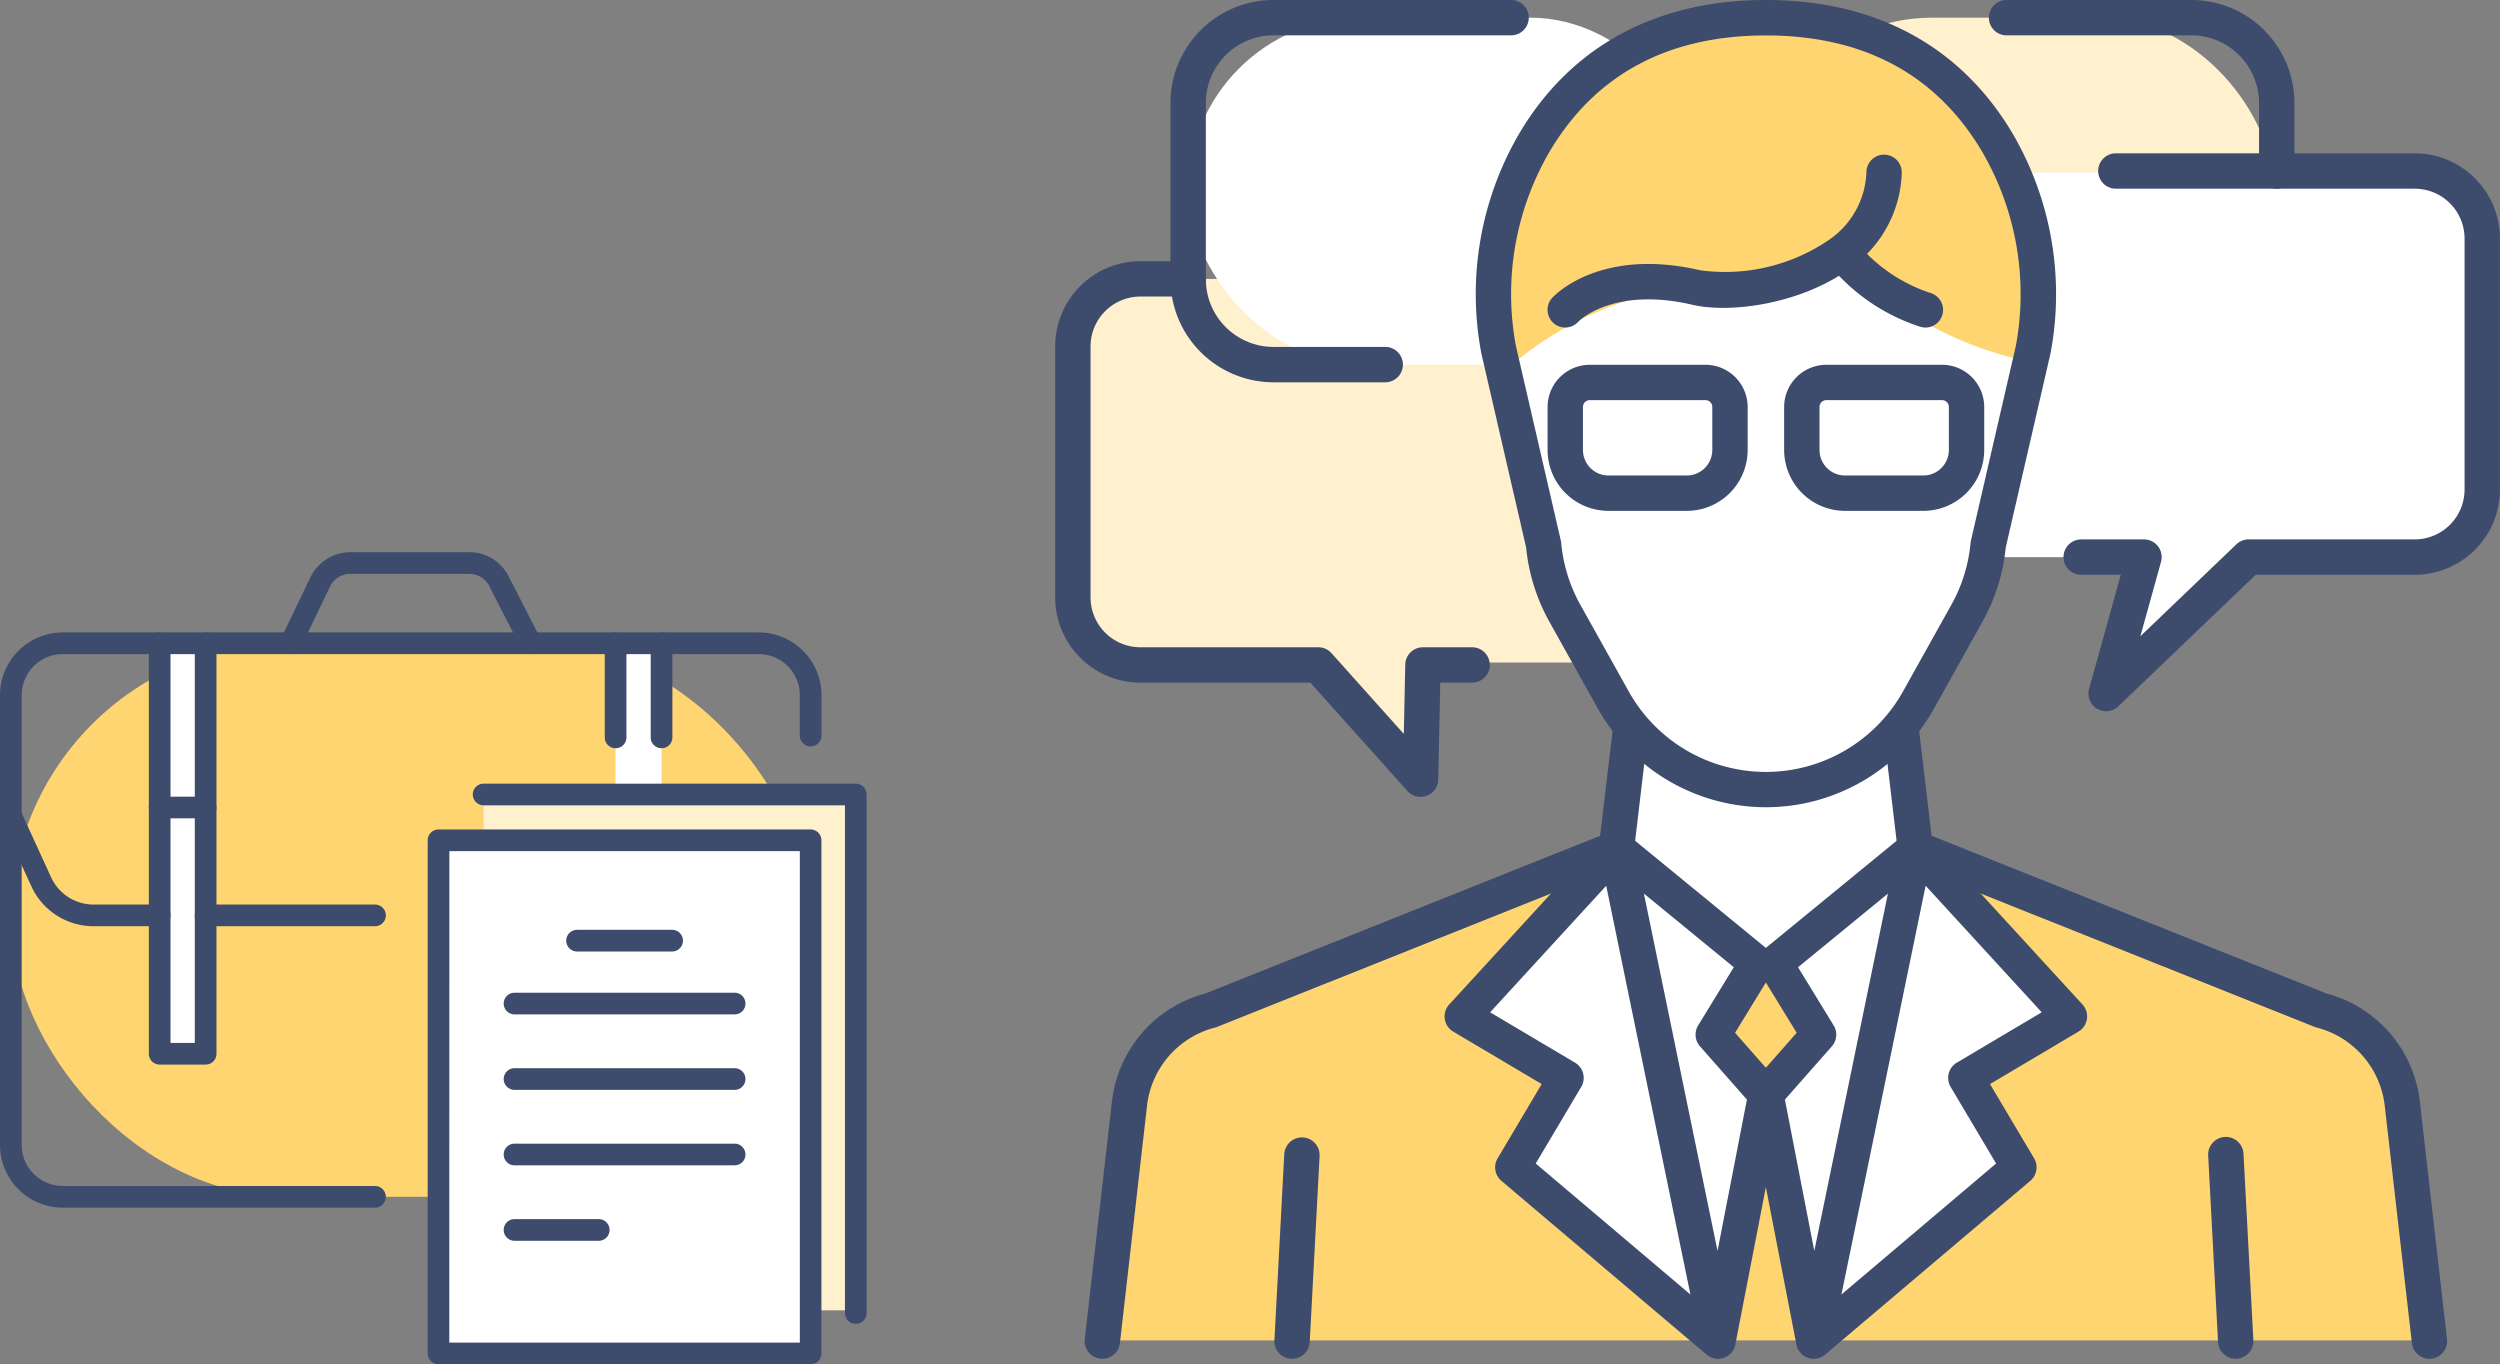 <svg xmlns="http://www.w3.org/2000/svg" width="208.495" height="113.778" viewBox="0 0 208.495 113.778">
  <rect x="0" y="0" width="208.495" height="113.778" fill="#808080" stroke="none"/>
  <g id="Grupo_9673" data-name="Grupo 9673" transform="translate(-875 -2369.672)">
    <g id="Grupo_9668" data-name="Grupo 9668" transform="translate(-798.484 1441.373)">
      <path id="Trazado_19804" data-name="Trazado 19804" d="M1818.757,1054.922h-22.078l-.2,9.733-8.528-9.733H1773.37a5.9,5.9,0,0,1-5.885-5.885v-20.221a5.9,5.9,0,0,1,5.885-5.885h45.387a5.9,5.9,0,0,1,5.885,5.885v20.221A5.9,5.9,0,0,1,1818.757,1054.922Z" transform="translate(-4.526 -71.37)" fill="#fff0ce"/>
      <rect id="Rectángulo_2241" data-name="Rectángulo 2241" width="43.02" height="28.933" rx="14.466" transform="translate(1772.575 929.774)" fill="#fff"/>
      <rect id="Rectángulo_2242" data-name="Rectángulo 2242" width="43.02" height="28.933" rx="14.466" transform="translate(1820.116 929.774)" fill="#fff0ce"/>
      <path id="Trazado_19805" data-name="Trazado 19805" d="M2077.872,1018.894h-14.029l-11.887,11.382,3.161-11.382H2036a5.6,5.6,0,0,1-5.578-5.578V992.4a5.6,5.6,0,0,1,5.578-5.579h41.877a5.6,5.6,0,0,1,5.578,5.579v20.919A5.6,5.6,0,0,1,2077.872,1018.894Z" transform="translate(-202.824 -44.134)" fill="#fff"/>
      <path id="Trazado_19806" data-name="Trazado 19806" d="M1952.22,981.689a14.382,14.382,0,0,1-1.762,5.669l-3.973,7.117a14.382,14.382,0,0,1-12.558,7.371h0a14.382,14.382,0,0,1-12.557-7.371l-3.974-7.117a14.384,14.384,0,0,1-1.762-5.669l-3.7-16.022a24.761,24.761,0,0,1,2.988-17.125c3.136-5.255,8.8-10.2,19-10.2s15.865,4.946,19,10.2a24.761,24.761,0,0,1,2.988,17.124Z" transform="translate(-113.155 -7.573)" fill="#fff"/>
      <path id="Trazado_19807" data-name="Trazado 19807" d="M1953.551,1177.3l-.887,8.629,13.033,9.464,11.551-9.464-1.176-9.917s-4.93,5.082-11.116,5.082S1953.551,1177.3,1953.551,1177.3Z" transform="translate(-144.184 -186.818)" fill="#fff"/>
      <path id="Trazado_19808" data-name="Trazado 19808" d="M1913.2,963.58s7.792-7.257,16.911-6.415,10.508-3.471,10.508-3.471a28.82,28.82,0,0,0,15.823,9.255s4.494-28.609-21.694-28.609S1912.562,960.827,1913.2,963.58Z" transform="translate(-113.974 -4.556)" fill="#ffd571"/>
      <path id="Trazado_19809" data-name="Trazado 19809" d="M1886.844,1257.326l-3.091-22.6-3.073-3.6-36.868-14.77-11.551,9.464-13.033-9.464-37.24,14.912-3.218,4.829-3.035,21.234Z" transform="translate(-10.748 -217.243)" fill="#ffd571"/>
      <path id="Trazado_19810" data-name="Trazado 19810" d="M1913.747,1216.351l8.13,39.465-16.656-13.216,4.368-7.361-8.527-5.058Z" transform="translate(-105.267 -217.243)" fill="#fff"/>
      <path id="Trazado_19811" data-name="Trazado 19811" d="M1952.664,1216.351l11.551,9.464-3.593,5.867,4.334,4.921-4.161,19.214Z" transform="translate(-144.184 -217.243)" fill="#fff"/>
      <path id="Trazado_19812" data-name="Trazado 19812" d="M2029.164,1216.351l-8.13,39.465,16.656-13.216-4.368-7.361,8.527-5.058Z" transform="translate(-195.747 -217.243)" fill="#fff"/>
      <path id="Trazado_19813" data-name="Trazado 19813" d="M2016.4,1216.351l-11.551,9.464,3.593,5.867-4.334,4.921,4.161,19.214Z" transform="translate(-182.979 -217.243)" fill="#fff"/>
      <g id="Grupo_9667" data-name="Grupo 9667" transform="translate(1761.484 928.299)">
        <g id="Grupo_9666" data-name="Grupo 9666" transform="translate(2.458 0)">
          <g id="Grupo_9664" data-name="Grupo 9664" transform="translate(32.627)">
            <path id="Trazado_19814" data-name="Trazado 19814" d="M1928.4,995.621a16.066,16.066,0,0,1-14.017-8.228l-4.027-7.214a15.952,15.952,0,0,1-1.957-6.227l-3.726-16.147c-.005-.022-.01-.045-.014-.068a26.545,26.545,0,0,1,3.213-18.379c4.318-7.235,11.416-11.06,20.527-11.06s16.209,3.824,20.527,11.06a26.549,26.549,0,0,1,3.214,18.378c0,.023-.009.045-.014.068l-3.725,16.148a15.957,15.957,0,0,1-1.957,6.227l-4.027,7.214A16.066,16.066,0,0,1,1928.4,995.621Zm-20.845-38.445,3.74,16.207a1.437,1.437,0,0,1,.031.194,13.018,13.018,0,0,0,1.6,5.164l4.027,7.215a13.1,13.1,0,0,0,22.882,0l4.027-7.215a13.022,13.022,0,0,0,1.605-5.164,1.468,1.468,0,0,1,.031-.194l3.739-16.207a23.6,23.6,0,0,0-2.85-16.3c-3.81-6.384-9.864-9.622-17.995-9.622s-14.183,3.237-17.994,9.621A23.6,23.6,0,0,0,1907.553,957.176Z" transform="translate(-1904.21 -928.299)" fill="#3d4c6d"/>
            <g id="Grupo_9663" data-name="Grupo 9663" transform="translate(5.98 30.422)">
              <path id="Trazado_19815" data-name="Trazado 19815" d="M1940.148,1064.24h-6.535a5.081,5.081,0,0,1-5.075-5.075v-3.588a3.524,3.524,0,0,1,3.52-3.52h9.646a3.524,3.524,0,0,1,3.52,3.52v3.588A5.081,5.081,0,0,1,1940.148,1064.24Zm-8.09-9.234a.571.571,0,0,0-.57.57v3.588a2.128,2.128,0,0,0,2.126,2.126h6.535a2.128,2.128,0,0,0,2.126-2.126v-3.588a.571.571,0,0,0-.57-.57Z" transform="translate(-1928.538 -1052.057)" fill="#3d4c6d"/>
              <path id="Trazado_19816" data-name="Trazado 19816" d="M2020.405,1064.24h-6.535a5.081,5.081,0,0,1-5.075-5.075v-3.588a3.524,3.524,0,0,1,3.52-3.52h9.646a3.524,3.524,0,0,1,3.52,3.52v3.588A5.082,5.082,0,0,1,2020.405,1064.24Zm-8.09-9.234a.571.571,0,0,0-.57.57v3.588a2.128,2.128,0,0,0,2.126,2.126h6.535a2.128,2.128,0,0,0,2.126-2.126v-3.588a.571.571,0,0,0-.57-.57Z" transform="translate(-1989.066 -1052.057)" fill="#3d4c6d"/>
            </g>
            <path id="Trazado_19817" data-name="Trazado 19817" d="M1930.012,995.221a1.475,1.475,0,0,1-1.1-2.461c.158-.175,3.953-4.268,12.371-2.311a15.36,15.36,0,0,0,10.844-2.623,7.133,7.133,0,0,0,3-5.586,1.475,1.475,0,1,1,2.948.105,10.085,10.085,0,0,1-4.159,7.823c-3.868,2.96-9.918,3.942-13.306,3.154-6.631-1.542-9.482,1.379-9.509,1.409A1.471,1.471,0,0,1,1930.012,995.221Z" transform="translate(-1922.557 -967.906)" fill="#3d4c6d"/>
            <path id="Trazado_19818" data-name="Trazado 19818" d="M2032.354,1017.449a1.479,1.479,0,0,1-.4-.056,16.232,16.232,0,0,1-7.188-4.678,1.475,1.475,0,0,1,2.252-1.9h0a13.392,13.392,0,0,0,5.736,3.744,1.475,1.475,0,0,1-.4,2.895Z" transform="translate(-1994.867 -990.134)" fill="#3d4c6d"/>
          </g>
          <g id="Grupo_9665" data-name="Grupo 9665" transform="translate(0 59.22)">
            <path id="Trazado_19819" data-name="Trazado 19819" d="M1772.96,1223.309a1.535,1.535,0,0,1-.17-.01,1.475,1.475,0,0,1-1.3-1.633l2.268-19.818a10.553,10.553,0,0,1,7.772-9l32.943-13.158,1.088-9.181a1.475,1.475,0,0,1,2.929.347l-1.192,10.052a1.475,1.475,0,0,1-.918,1.2l-33.841,13.517a1.429,1.429,0,0,1-.175.058,7.619,7.619,0,0,0-5.678,6.51L1774.424,1222A1.475,1.475,0,0,1,1772.96,1223.309Z" transform="translate(-1771.483 -1169.208)" fill="#3d4c6d"/>
            <path id="Trazado_19820" data-name="Trazado 19820" d="M1916.411,1254.15a1.469,1.469,0,0,1-.727-.193c-.036-.021-.072-.043-.107-.067a1.509,1.509,0,0,1-.13-.1l-17.1-14.481a1.475,1.475,0,0,1-.315-1.878l3.675-6.193-7.375-4.374a1.475,1.475,0,0,1-.334-2.266l12.847-14.006q.048-.053.1-.1a1.466,1.466,0,0,1,.742-.366,1.35,1.35,0,0,1,.258-.022,1.468,1.468,0,0,1,.94.34l11.7,9.587a1.475,1.475,0,0,1,.323,1.911l-3.073,5.019,3.674,4.171a1.474,1.474,0,0,1,.341,1.256l-3.986,20.537a1.471,1.471,0,0,1-.168.474h0a1.474,1.474,0,0,1-.937.711q-.061.015-.123.024A1.477,1.477,0,0,1,1916.411,1254.15Zm-15.2-16.286,12.9,10.924-7.023-34.089-9.68,10.554,7.081,4.2a1.475,1.475,0,0,1,.516,2.021Zm9.022-22.509,6.14,29.8,2.45-12.622-3.914-4.443a1.475,1.475,0,0,1-.151-1.745l2.97-4.851Z" transform="translate(-1863.592 -1200.049)" fill="#3d4c6d"/>
            <path id="Trazado_19821" data-name="Trazado 19821" d="M2087.988,1223.309a1.475,1.475,0,0,1-1.463-1.307l-2.268-19.819a7.616,7.616,0,0,0-5.678-6.5,1.439,1.439,0,0,1-.176-.058l-33.841-13.517a1.474,1.474,0,0,1-.917-1.2l-1.192-10.052a1.475,1.475,0,1,1,2.929-.347l1.088,9.181,32.943,13.158a10.551,10.551,0,0,1,7.772,8.991l2.268,19.825a1.475,1.475,0,0,1-1.3,1.633A1.533,1.533,0,0,1,2087.988,1223.309Z" transform="translate(-1975.836 -1169.208)" fill="#3d4c6d"/>
            <path id="Trazado_19822" data-name="Trazado 19822" d="M2002.074,1254.15a1.49,1.49,0,0,1-.225-.017c-.043-.007-.086-.015-.129-.026a1.471,1.471,0,0,1-.85-.577,1.514,1.514,0,0,1-.087-.137v0h0a1.471,1.471,0,0,1-.165-.468l-3.986-20.537a1.475,1.475,0,0,1,.341-1.256l3.673-4.171-3.073-5.019a1.475,1.475,0,0,1,.323-1.911l11.7-9.586a1.468,1.468,0,0,1,.94-.34,2.538,2.538,0,0,1,.256.022,1.466,1.466,0,0,1,.743.365c.036.033.07.067.1.1l12.846,14.006a1.475,1.475,0,0,1-.335,2.266l-7.374,4.374,3.675,6.193a1.475,1.475,0,0,1-.315,1.878l-17.1,14.482c-.025.022-.051.043-.078.063a1.477,1.477,0,0,1-.884.3Zm9.328-39.451-7.023,34.089,12.9-10.924-3.792-6.389a1.475,1.475,0,0,1,.516-2.021l7.081-4.2Zm-11.736,17.835,2.45,12.622,6.14-29.8-7.495,6.14,2.97,4.851a1.475,1.475,0,0,1-.151,1.745Z" transform="translate(-1941.266 -1200.05)" fill="#3d4c6d"/>
          </g>
        </g>
        <path id="Trazado_19823" data-name="Trazado 19823" d="M2107.146,1026.848a1.475,1.475,0,0,1-1.421-1.87l2.643-9.512h-3.3a1.475,1.475,0,0,1,0-2.95h5.236a1.475,1.475,0,0,1,1.421,1.87l-1.725,6.208,8.009-7.669a1.476,1.476,0,0,1,1.02-.41h13.854a4.161,4.161,0,0,0,4.156-4.156V987.424a4.161,4.161,0,0,0-4.156-4.156h-24.926a1.475,1.475,0,0,1,0-2.95h24.926a7.114,7.114,0,0,1,7.106,7.106v20.937a7.114,7.114,0,0,1-7.106,7.106h-13.262l-11.459,10.972A1.475,1.475,0,0,1,2107.146,1026.848Z" transform="translate(-2019.499 -967.531)" fill="#3d4c6d"/>
        <path id="Trazado_19824" data-name="Trazado 19824" d="M1791.956,1061.6a1.475,1.475,0,0,1-1.1-.491l-8.088-9.034H1768.59a7.114,7.114,0,0,1-7.106-7.106v-20.937a7.114,7.114,0,0,1,7.106-7.106h3.985a1.475,1.475,0,0,1,0,2.95h-3.985a4.161,4.161,0,0,0-4.156,4.156v20.937a4.161,4.161,0,0,0,4.156,4.156h14.837a1.475,1.475,0,0,1,1.1.491l6.032,6.737.12-5.784a1.475,1.475,0,0,1,1.475-1.444h4.1a1.475,1.475,0,1,1,0,2.95H1793.6l-.168,8.081a1.475,1.475,0,0,1-1.474,1.444Z" transform="translate(-1761.484 -995.144)" fill="#3d4c6d"/>
        <path id="Trazado_19825" data-name="Trazado 19825" d="M1818.512,960.182h-9.318a8.6,8.6,0,0,1-8.593-8.593v-14.7a8.6,8.6,0,0,1,8.593-8.593h19.814a1.475,1.475,0,1,1,0,2.95h-19.814a5.649,5.649,0,0,0-5.643,5.643v14.7a5.649,5.649,0,0,0,5.643,5.643h9.318a1.475,1.475,0,0,1,0,2.95Z" transform="translate(-1790.986 -928.299)" fill="#3d4c6d"/>
        <path id="Trazado_19826" data-name="Trazado 19826" d="M2102.266,944.036a1.475,1.475,0,0,1-1.475-1.475v-5.67a5.65,5.65,0,0,0-5.643-5.643h-15.413a1.475,1.475,0,0,1,0-2.95h15.413a8.6,8.6,0,0,1,8.593,8.593v5.67A1.475,1.475,0,0,1,2102.266,944.036Z" transform="translate(-2000.391 -928.299)" fill="#3d4c6d"/>
        <path id="Trazado_19827" data-name="Trazado 19827" d="M2154.951,1332.64a1.475,1.475,0,0,1-1.471-1.4l-.821-15.515a1.475,1.475,0,1,1,2.945-.156l.821,15.515a1.475,1.475,0,0,1-1.395,1.551Z" transform="translate(-2056.499 -1219.32)" fill="#3d4c6d"/>
        <path id="Trazado_19828" data-name="Trazado 19828" d="M1837.349,1332.639l-.079,0a1.475,1.475,0,0,1-1.4-1.551l.821-15.515a1.475,1.475,0,0,1,2.946.156l-.821,15.515A1.475,1.475,0,0,1,1837.349,1332.639Z" transform="translate(-1817.586 -1219.319)" fill="#3d4c6d"/>
      </g>
    </g>
    <g id="Grupo_9672" data-name="Grupo 9672" transform="translate(-2412.46 71.877)">
      <rect id="Rectángulo_2243" data-name="Rectángulo 2243" width="66.703" height="46.164" rx="23.082" transform="translate(3288.365 2351.442)" fill="#ffd571"/>
      <rect id="Rectángulo_2244" data-name="Rectángulo 2244" width="31.038" height="42.796" transform="translate(3327.79 2364.277)" fill="#fff0ce"/>
      <rect id="Rectángulo_2245" data-name="Rectángulo 2245" width="31.038" height="42.796" transform="translate(3324.031 2367.873)" fill="#fff"/>
      <rect id="Rectángulo_2246" data-name="Rectángulo 2246" width="3.833" height="34.232" transform="translate(3300.774 2351.442)" fill="#fff"/>
      <rect id="Rectángulo_2247" data-name="Rectángulo 2247" width="3.833" height="12.608" transform="translate(3338.796 2351.442)" fill="#fff"/>
      <g id="Grupo_9671" data-name="Grupo 9671" transform="translate(3287.46 2343.849)">
        <g id="Grupo_9670" data-name="Grupo 9670" transform="translate(35.666 19.297)">
          <path id="Trazado_19829" data-name="Trazado 19829" d="M3556.1,2541.887h-31.038a.9.9,0,0,1-.9-.9v-42.8a.9.9,0,0,1,.9-.9H3556.1a.9.9,0,0,1,.9.9v42.8A.9.9,0,0,1,3556.1,2541.887Zm-30.134-1.808H3555.2v-40.988h-29.229Z" transform="translate(-3524.161 -2493.461)" fill="#3d4c6d"/>
          <path id="Trazado_19830" data-name="Trazado 19830" d="M3581.05,2516.974a.9.9,0,0,1-.9-.9v-42.344h-30.134a.9.9,0,0,1,0-1.808h31.038a.9.9,0,0,1,.9.9v43.248A.9.9,0,0,1,3581.05,2516.974Z" transform="translate(-3545.349 -2471.918)" fill="#3d4c6d"/>
          <g id="Grupo_9669" data-name="Grupo 9669" transform="translate(6.342 12.195)">
            <path id="Trazado_19831" data-name="Trazado 19831" d="M3609.678,2554.658h-7.927a.9.9,0,1,1,0-1.808h7.927a.9.9,0,1,1,0,1.808Z" transform="translate(-3595.633 -2552.85)" fill="#3d4c6d"/>
            <path id="Trazado_19832" data-name="Trazado 19832" d="M3585.506,2589.467h-18.354a.9.9,0,0,1,0-1.808h18.354a.9.9,0,0,1,0,1.808Z" transform="translate(-3566.248 -2582.414)" fill="#3d4c6d"/>
            <path id="Trazado_19833" data-name="Trazado 19833" d="M3585.506,2631.234h-18.354a.9.9,0,0,1,0-1.808h18.354a.9.9,0,0,1,0,1.808Z" transform="translate(-3566.248 -2617.887)" fill="#3d4c6d"/>
            <path id="Trazado_19834" data-name="Trazado 19834" d="M3585.506,2673h-18.354a.9.9,0,0,1,0-1.808h18.354a.9.9,0,0,1,0,1.808Z" transform="translate(-3566.248 -2653.36)" fill="#3d4c6d"/>
            <path id="Trazado_19835" data-name="Trazado 19835" d="M3574.173,2714.767h-7.021a.9.9,0,0,1,0-1.808h7.021a.9.9,0,0,1,0,1.808Z" transform="translate(-3566.248 -2688.834)" fill="#3d4c6d"/>
          </g>
        </g>
        <path id="Trazado_19836" data-name="Trazado 19836" d="M3318.735,2436.215h-26.04a5.239,5.239,0,0,1-5.233-5.233v-37.507a5.239,5.239,0,0,1,5.233-5.233h58.045a5.239,5.239,0,0,1,5.233,5.233v3.37a.9.9,0,0,1-1.808,0v-3.37a3.429,3.429,0,0,0-3.425-3.425h-58.045a3.429,3.429,0,0,0-3.425,3.425v37.507a3.428,3.428,0,0,0,3.425,3.425h26.04a.9.9,0,0,1,0,1.808Z" transform="translate(-3287.462 -2381.553)" fill="#3d4c6d"/>
        <path id="Trazado_19837" data-name="Trazado 19837" d="M3443.311,2352.346a.9.9,0,0,1-.814-1.3l2.449-5.1a3.718,3.718,0,0,1,3.335-2.1h9.906a3.683,3.683,0,0,1,3.293,2.014l2.645,5.168a.9.9,0,0,1-1.61.824l-2.645-5.168a1.884,1.884,0,0,0-1.684-1.029h-9.906a1.9,1.9,0,0,0-1.705,1.073l-2.449,5.1A.9.9,0,0,1,3443.311,2352.346Z" transform="translate(-3419.06 -2343.849)" fill="#3d4c6d"/>
        <path id="Trazado_19838" data-name="Trazado 19838" d="M3374.551,2424.282h-3.832a.9.9,0,0,1-.9-.9v-34.232a.9.9,0,0,1,1.808,0v33.328h2.024v-33.328a.9.9,0,0,1,1.808,0v34.232A.9.9,0,0,1,3374.551,2424.282Z" transform="translate(-3357.406 -2381.553)" fill="#3d4c6d"/>
        <path id="Trazado_19839" data-name="Trazado 19839" d="M3648.491,2397.9a.9.9,0,0,1-.9-.9v-7.849a.9.9,0,0,1,1.808,0V2397A.9.9,0,0,1,3648.491,2397.9Z" transform="translate(-3593.323 -2381.553)" fill="#3d4c6d"/>
        <path id="Trazado_19840" data-name="Trazado 19840" d="M3623.056,2397.9a.9.9,0,0,1-.9-.9v-7.849a.9.9,0,0,1,1.808,0V2397A.9.9,0,0,1,3623.056,2397.9Z" transform="translate(-3571.721 -2381.553)" fill="#3d4c6d"/>
        <path id="Trazado_19841" data-name="Trazado 19841" d="M3300.774,2493.684h-5.521a5.7,5.7,0,0,1-5.172-3.319l-2.538-5.542a.9.9,0,0,1,1.644-.753l2.539,5.542a3.89,3.89,0,0,0,3.527,2.264h5.521a.9.9,0,0,1,0,1.808Z" transform="translate(-3287.46 -2462.493)" fill="#3d4c6d"/>
        <path id="Trazado_19842" data-name="Trazado 19842" d="M3410.281,2540.658h-14.128a.9.9,0,0,1,0-1.808h14.128a.9.9,0,0,1,0,1.808Z" transform="translate(-3379.007 -2509.467)" fill="#3d4c6d"/>
        <path id="Trazado_19843" data-name="Trazado 19843" d="M3374.551,2480.965h-3.832a.9.9,0,0,1,0-1.808h3.832a.9.9,0,0,1,0,1.808Z" transform="translate(-3357.406 -2458.769)" fill="#3d4c6d"/>
      </g>
    </g>
  </g>
</svg>
